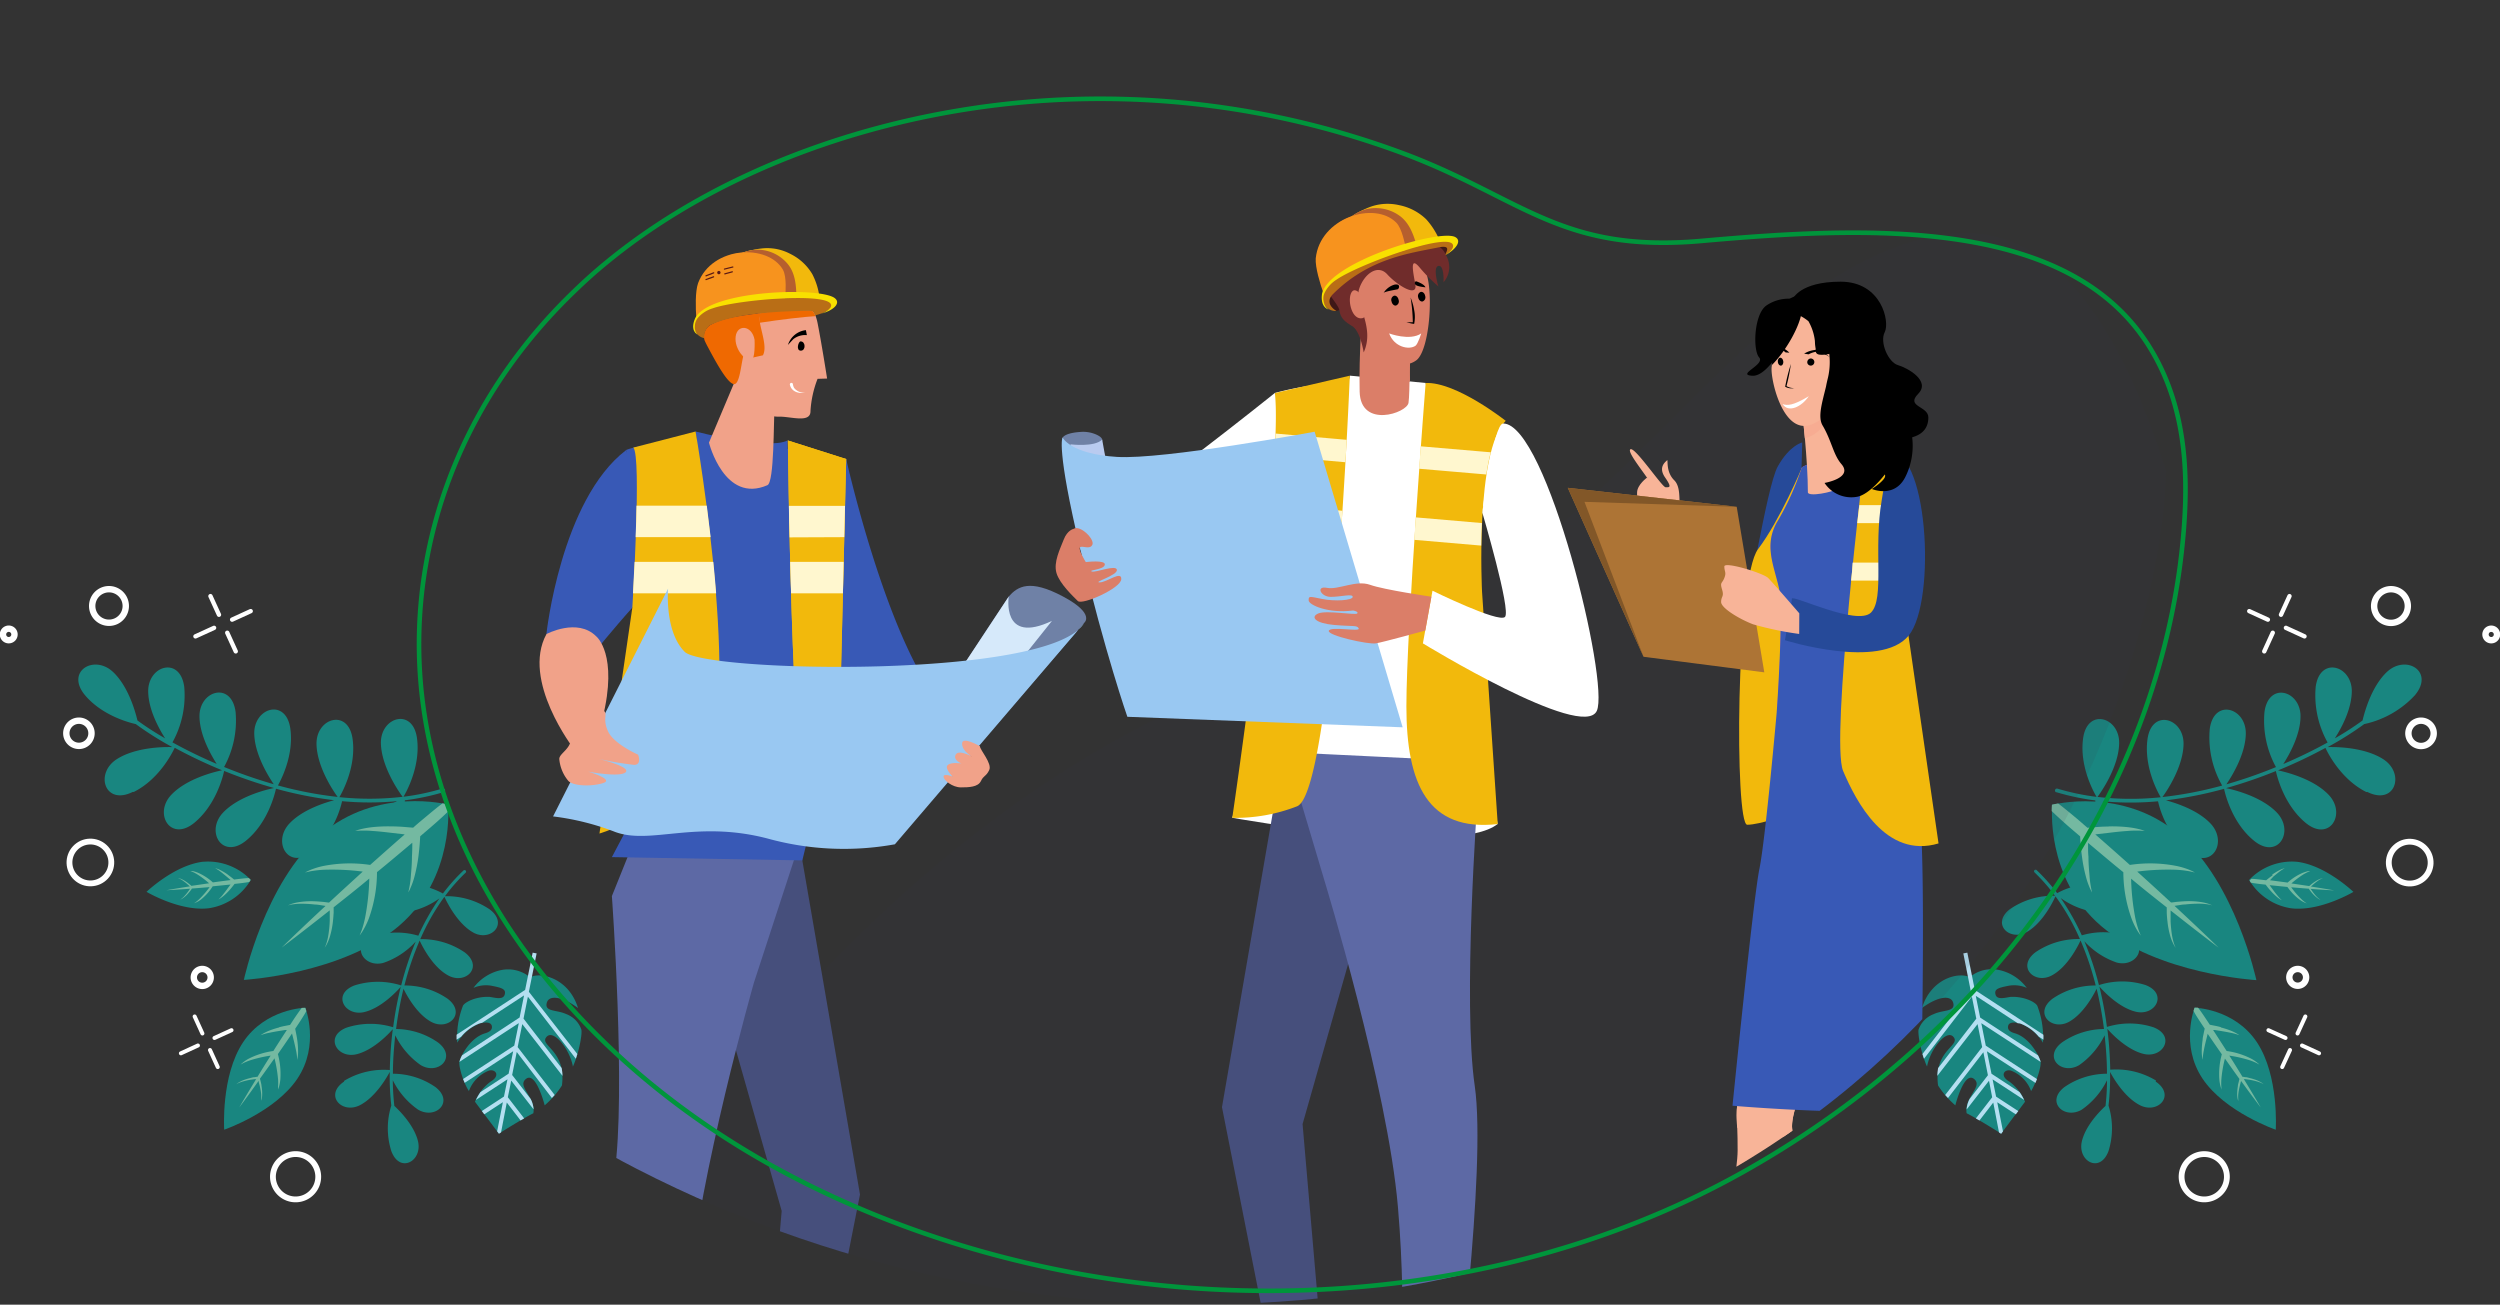 <svg xmlns="http://www.w3.org/2000/svg" xmlns:xlink="http://www.w3.org/1999/xlink" viewBox="0 0 434.89 226.96"><rect x="0" y="0" width="434.89" height="226.96" fill="#333333" stroke="none"/><defs><style>.cls-1,.cls-12,.cls-13,.cls-14,.cls-15,.cls-47{fill:none;}.cls-2{isolation:isolate;}.cls-3{clip-path:url(#clip-path);}.cls-4{clip-path:url(#clip-path-2);}.cls-5{mix-blend-mode:multiply;}.cls-6{clip-path:url(#clip-path-3);}.cls-7{clip-path:url(#clip-path-4);}.cls-8{fill:url(#Degradado_sin_nombre_1016);}.cls-9{fill:#198680;}.cls-10{fill:#b4dff1;}.cls-11{fill:#74b9a1;}.cls-12,.cls-13,.cls-14,.cls-15{stroke:#fff;}.cls-12,.cls-13,.cls-14,.cls-15,.cls-47{stroke-miterlimit:10;}.cls-12{stroke-width:1.11px;}.cls-13,.cls-14{stroke-linecap:round;}.cls-13{stroke-width:0.7px;}.cls-14{stroke-width:0.76px;}.cls-15{stroke-width:1.01px;}.cls-16{clip-path:url(#clip-path-5);}.cls-17{fill:#32324c;opacity:0.1;}.cls-18{fill:#fff;}.cls-19{fill:#264a99;}.cls-20{fill:#6f81a6;}.cls-21{fill:#591914;}.cls-22{fill:#f2b90c;}.cls-23{fill:#f8b498;}.cls-24{fill:#ee66b2;}.cls-25{fill:#3859b6;}.cls-26{fill:#fff7cf;}.cls-27{fill:#f7ac92;}.cls-28{fill:#464f7c;}.cls-29{fill:#5d69a5;}.cls-30{fill:#3f1817;}.cls-31{fill:#db7e68;}.cls-32{fill:#702c2b;}.cls-33{fill:#b65f2e;}.cls-34{fill:#f7931e;}.cls-35{fill:#b96e16;}.cls-36{fill:#f8e000;}.cls-37{fill:#d6e9fa;}.cls-38{fill:#99c8f2;}.cls-39{fill:#f1a289;}.cls-40{fill:#220d58;}.cls-41{fill:#ef6901;}.cls-42{fill:#2d1175;}.cls-43{fill:#53617d;}.cls-44{fill:#b9cbf0;}.cls-45{fill:#ad7435;}.cls-46{fill:#825728;}.cls-47{stroke:#00953b;stroke-width:0.8px;}</style><clipPath id="clip-path"><rect class="cls-1" x="600.49" y="-312.67" width="265.36" height="284.21"/></clipPath><clipPath id="clip-path-2"><rect class="cls-1" x="510.28" y="21.96" width="10.37" height="26.15" transform="matrix(0.74, -0.67, 0.67, 0.74, 110.73, 356.16)"/></clipPath><clipPath id="clip-path-3"><rect class="cls-1" x="434.78" y="-43.86" width="170.72" height="162.69"/></clipPath><clipPath id="clip-path-4"><path class="cls-1" d="M529.87,47.72c-46.83,44.56-89.16,76.11-94.53,70.45s28.22-46.35,75.06-90.92,89.15-76.11,94.53-70.46S576.7,3.16,529.87,47.72"/></clipPath><radialGradient id="Degradado_sin_nombre_1016" cx="-2548.24" cy="-1271.04" r="1" gradientTransform="matrix(0, 14.12, -117.05, 0.02, -148251.15, 36049.85)" gradientUnits="userSpaceOnUse"><stop offset="0" stop-color="#6a613f"/><stop offset="0.22" stop-color="#99937b"/><stop offset="0.45" stop-color="#c4c1b4"/><stop offset="0.65" stop-color="#e4e3dd"/><stop offset="0.81" stop-color="#f8f7f6"/><stop offset="0.9" stop-color="#fff"/><stop offset="1" stop-color="#fff"/></radialGradient><clipPath id="clip-path-5"><path class="cls-1" d="M306.14,200.46c37-23.45,58.21-59.23,67-94.2,4.87-19.37,6.53-40.06-5.26-57.95-13.91-21.1-44.81-35-77.17-41.2C238.88-2.83,171.64-4.15,124.19,15,81.72,32.06,51.53,63,44.52,96.57c-8.76,42,17.85,81.73,66.15,106.71a213.34,213.34,0,0,0,119.5,22.51C260.66,222.52,285.79,213.35,306.14,200.46Z"/></clipPath></defs><g class="cls-2"><g id="Capa_1" data-name="Capa 1"><g class="cls-3"><g class="cls-4"><g class="cls-5"><g class="cls-6"><g class="cls-7"><rect class="cls-8" x="395.29" y="-87.22" width="249.69" height="249.42" transform="translate(117.44 368.82) rotate(-43.57)"/></g></g></g></g></g><path class="cls-9" d="M23.09,137.76c-4.85,2.42-6.63-3.17-2.83-5.66,3.32-2.18,8.47-2.18,9.71-2.14a55.1,55.1,0,0,1-6.35-4c-1.43-.32-5.91-1.58-8.81-5-3.49-4.15,1.53-7.18,4.84-4.08,2.61,2.44,3.85,6.73,4.26,8.45a51.46,51.46,0,0,0,4.81,3.11c-1.12-1.77-2.89-5-2.94-8.13-.07-4.54,5.54-6.21,6.27-.84A16.82,16.82,0,0,1,30,129.14a84.44,84.44,0,0,0,7.7,3.75c-1.12-1.75-2.95-5.07-3-8.22-.07-4.54,5.55-6.21,6.28-.84a16.78,16.78,0,0,1-2,9.59,83.18,83.18,0,0,0,8.64,3c-1-1.48-3.33-5.26-3.39-8.8-.07-4.54,5.55-6.21,6.28-.84.6,4.41-1.42,8.52-2.16,9.85a66,66,0,0,0,10.39,2c-.75-1-3.62-5.26-3.68-9.21-.07-4.55,5.55-6.22,6.28-.85.64,4.73-1.72,9.11-2.3,10.1a50.22,50.22,0,0,0,11-.06c-.54-.72-3.71-5.19-3.78-9.35-.07-4.54,5.55-6.21,6.28-.84.66,4.87-1.88,9.39-2.35,10.18a41.35,41.35,0,0,0,6.8-1.43.34.34,0,0,1,.42.23.35.35,0,0,1-.13.39l-.1,0a41.33,41.33,0,0,1-6.76,1.43c0,1.44-.36,6.09-3.17,9.63-3.37,4.25-7.35-.06-5-3.93,1.66-2.7,5-4.63,6.81-5.55a51.63,51.63,0,0,1-9.55,0,16.89,16.89,0,0,1-5.11,8.71c-4.18,3.45-7.17-1.59-4-4.88,2.15-2.25,5.7-3.45,7.72-4a67.55,67.55,0,0,1-10.11-2c-.22,1-1.44,5.94-5.17,9-4.18,3.45-7.18-1.59-4-4.88,2.65-2.77,7.41-3.95,8.83-4.24-1.88-.53-3.64-1.09-5.25-1.67-1.17-.41-2.32-.85-3.43-1.3-.23,1.09-1.47,5.94-5.16,9-4.18,3.45-7.17-1.59-4-4.88,2.63-2.75,7.33-3.93,8.8-4.24l0,0a83.19,83.19,0,0,1-8.24-3.91c-.36.78-2.67,5.47-7.11,7.68"/><path class="cls-9" d="M59.85,188.15c-3.5,2.37-.38,5.72,2.77,4.1,2.75-1.42,4.73-4.93,5.18-5.78a43.6,43.6,0,0,0,.27,5.85,13.17,13.17,0,0,0,0,7.91c1.48,4,5.47,1.73,4.64-1.72-.66-2.71-3.1-5.2-4.11-6.13a41.42,41.42,0,0,1-.27-4.47,13.59,13.59,0,0,0,4.4,5.12c3.06,1.79,6.35-1.38,3-3.94a13.08,13.08,0,0,0-7.38-2.31c0-2,.14-4.25.41-6.68a13.57,13.57,0,0,0,4.44,5.19c3.05,1.79,6.35-1.38,3-3.94A13,13,0,0,0,68.9,179a63.4,63.4,0,0,1,1.29-7c.62,1.26,2.29,4.29,4.68,5.68,3.06,1.8,6.35-1.38,3-3.94a13.11,13.11,0,0,0-7.52-2.31A51.53,51.53,0,0,1,73,163.62c.42.91,2.19,4.49,4.85,6,3.06,1.8,6.36-1.38,3-3.94a13.27,13.27,0,0,0-7.74-2.31A39.14,39.14,0,0,1,77.31,156c.29.64,2.11,4.52,4.91,6.16,3,1.79,6.35-1.38,3-3.94a13.31,13.31,0,0,0-7.82-2.32A32,32,0,0,1,81,151.81a.27.27,0,0,0,0-.38.27.27,0,0,0-.31-.05.18.18,0,0,0-.07.05,32.27,32.27,0,0,0-3.57,4,13.24,13.24,0,0,0-7.76-1.54c-4.18.66-2.79,5,.76,4.88a13.59,13.59,0,0,0,6.39-2.49,40,40,0,0,0-3.67,6.49,13.22,13.22,0,0,0-7.88.12c-4,1.52-1.68,5.49,1.76,4.62a13.45,13.45,0,0,0,5.67-3.72,53.18,53.18,0,0,0-2.53,7.63,13.4,13.4,0,0,0-8.12,0c-4,1.52-1.67,5.49,1.76,4.62,2.91-.73,5.53-3.52,6.28-4.37-.36,1.48-.66,2.89-.89,4.21-.16.95-.31,1.9-.43,2.82a13.37,13.37,0,0,0-8.09.06c-3.94,1.52-1.67,5.49,1.77,4.62,2.88-.73,5.49-3.47,6.26-4.35l0,0a65.42,65.42,0,0,0-.52,7.11,13.33,13.33,0,0,0-7.95,1.88"/><path class="cls-9" d="M92.2,170c2-1,6.78.24,8.35,5.35-2.72-2-5.1-2.37-5.45-.84s1.72,1.12,3.38,1.89a4.41,4.41,0,0,1,2.65,2.69c.19.82-.46,4.23-1.47,6.45-.52-3-3.41-6.65-4.63-5.12s3.52,2.26,2.72,8.41a15.88,15.88,0,0,1-3,3.45s-1.49-5.92-3.22-4.62,1.74,3.2,1.25,6c-1.63.79-6,3.54-6,3.54l-4.16-5.55a8.47,8.47,0,0,1,2.74-3.51c1.72-1,.87-2.2-.27-1.91a6,6,0,0,0-3.52,3.57c-1-1.53-1.81-4.34-1.65-5.13s1.78-4.13,4.49-4.93c1-.3,1.28-.78,1.13-1.33s-.95-.66-2-.4a7.87,7.87,0,0,0-4,3.38,15.27,15.27,0,0,1,1-6.45c.44-.73,2.49-1.65,4.67-1.52.92.14,2.3.55,2.58-.39s-.44-1.18-2.08-1.51a5.4,5.4,0,0,0-3.35.33A8.07,8.07,0,0,1,87,168.79,6,6,0,0,1,92.2,170"/><path class="cls-10" d="M93.35,165.85l-.69-.13-1.31,6.48L79.42,180c0,.29,0,.58,0,.86l.82-.54A7.59,7.59,0,0,1,83.5,178l.35-.07,7.31-4.77L90.39,177l-10,6.57a4.78,4.78,0,0,0-.47,1.15h0l10.33-6.74-.79,3.91-8.9,5.81.27.67,8.44-5.5-.79,3.9-4.89,3.2a10.26,10.26,0,0,0-.8,1.37l5.49-3.59-.61,3-3.85,2.52.42.57,3.24-2.11-1,5.07.32.42.36-.23,1-5.2,2.4,3.12.62-.36-2.84-3.68.59-2.89,3.89,5a4.51,4.51,0,0,0-.52-1.83L89.09,187l.8-4L96,191c.16-.16.33-.34.49-.52l-6.44-8.33.8-4,7,9a8,8,0,0,0-.15-1.36l-6.63-8.59.76-3.82,8.34,10.8c.09-.27.18-.55.26-.83L92,172.53Z"/><path class="cls-9" d="M55.8,145.18c9.81-8.42,22.14-5.22,22.14-5.22s1.29,12.67-8.52,21.09-27,9.41-27,9.41S46,153.6,55.8,145.18"/><path class="cls-11" d="M68.09,143.76a25.81,25.81,0,0,0-3.32.13,15.29,15.29,0,0,0-2.21.4c-.51.15-.78.26-.78.26a16.93,16.93,0,0,1,3,0c.93.06,2,.17,3.24.32l1.91.22.47.06c-2.1,1.83-4.1,3.61-6,5.3h-.07a23.85,23.85,0,0,0-8.11.2,12.8,12.8,0,0,0-2.35.73c-.53.24-.81.4-.81.4l.87-.2a18.39,18.39,0,0,1,2.38-.28,41.37,41.37,0,0,1,6.79.32C61,153.56,59,155.36,57.25,157H57.1l-.78-.1c-.51-.05-1-.09-1.49-.11a14.15,14.15,0,0,0-2.52.1,8.51,8.51,0,0,0-1.67.37l-.57.24.6-.14a10.38,10.38,0,0,1,1.66-.15,21,21,0,0,1,2.47.14c.46,0,.94.11,1.45.18l.38.06C51.87,162,49,164.84,49,164.84s3.26-2.45,8.36-6.48v.39c0,.5,0,1,0,1.46a19.53,19.53,0,0,1-.24,2.45,9.25,9.25,0,0,1-.4,1.62c-.14.37-.23.58-.23.58s.13-.19.33-.54a8.21,8.21,0,0,0,.62-1.58,14.69,14.69,0,0,0,.48-2.49c.05-.47.09-1,.12-1.49,0-.25,0-.52,0-.78v-.15c1.86-1.48,4-3.15,6.2-5a40.79,40.79,0,0,1-.72,6.76,16.84,16.84,0,0,1-.63,2.31l-.33.83s.2-.25.51-.74a13.3,13.3,0,0,0,1.09-2.21,23.93,23.93,0,0,0,1.42-8s0-.05,0-.07c2-1.61,4-3.32,6.14-5.11,0,.15,0,.32,0,.47q0,1-.06,1.92c0,1.23-.1,2.33-.18,3.25a16.4,16.4,0,0,1-.46,3,5.8,5.8,0,0,0,.37-.73,13.26,13.26,0,0,0,.74-2.13,27.71,27.71,0,0,0,.64-3.26c.08-.62.15-1.27.21-1.94s.08-1.13.12-1.71l1.79-1.53c1.28-1.1,2.33-2.06,3.17-2.88,0-.69,0-1.1,0-1.1s-.4-.1-1.08-.21c-.94.7-2,1.59-3.32,2.69-.61.51-1.2,1-1.79,1.54l-1.7-.14c-.68-.05-1.33-.08-2-.08"/><path class="cls-9" d="M35.35,149.91a10.26,10.26,0,0,1,8.28,3.16A10.24,10.24,0,0,1,36.28,158c-5,.58-10.79-2.86-10.79-2.86s4.85-4.66,9.86-5.24"/><path class="cls-11" d="M39.63,152.14a9.84,9.84,0,0,0-1.11-.68,5.36,5.36,0,0,0-.8-.36l-.31-.08a5.79,5.79,0,0,1,1,.65c.29.22.62.5,1,.81l.57.49.14.12c-1.08.14-2.12.27-3.09.41l0,0a9.39,9.39,0,0,0-2.66-1.71,5.89,5.89,0,0,0-.93-.28l-.34,0,.32.12a7.56,7.56,0,0,1,.83.43,15.7,15.7,0,0,1,2.12,1.59l-3.07.45,0,0-.23-.2-.46-.36a6.41,6.41,0,0,0-.83-.52,3.07,3.07,0,0,0-.63-.24l-.23-.05.22.09a3.82,3.82,0,0,1,.57.31,9.12,9.12,0,0,1,.77.58l.43.38.11.1c-2.51.39-4.07.67-4.07.67s1.59-.07,4.12-.26l-.09.12c-.11.17-.22.32-.33.47a8.89,8.89,0,0,1-.62.74,3.85,3.85,0,0,1-.48.43l-.2.14.22-.1a4,4,0,0,0,.55-.38,5.12,5.12,0,0,0,.7-.7q.18-.21.36-.45l.18-.25,0-.05,3.1-.25a16.3,16.3,0,0,1-1.71,2,5.9,5.9,0,0,1-.71.61l-.29.2.33-.13a4.64,4.64,0,0,0,.83-.48A9.33,9.33,0,0,0,37,154.18v0l3.1-.31L40,154l-.44.6c-.28.39-.54.73-.76,1a6.17,6.17,0,0,1-.8.86,2.12,2.12,0,0,0,.28-.15,5.84,5.84,0,0,0,.7-.53,11.08,11.08,0,0,0,.92-.91c.16-.18.33-.38.49-.58l.42-.53.91-.1q1-.12,1.65-.24a3.48,3.48,0,0,0,.22-.36,4.13,4.13,0,0,0-.3-.31c-.45,0-1,.07-1.66.14l-.91.11-.52-.42-.61-.45"/><path class="cls-9" d="M42.29,181.3c3.9-5.86,10.82-6,10.82-6s2.55,6.44-1.35,12.3S39,196.52,39,196.52s-.61-9.36,3.29-15.22"/><path class="cls-11" d="M48.52,178.74a14,14,0,0,0-1.72.56,8.06,8.06,0,0,0-1.1.54,4.39,4.39,0,0,0-.38.25,8.59,8.59,0,0,1,1.58-.44c.49-.11,1.08-.21,1.74-.32l1-.16.26,0c-.83,1.27-1.62,2.49-2.35,3.66h0a13.41,13.41,0,0,0-4.22,1.3,6.33,6.33,0,0,0-1.12.74c-.24.2-.36.32-.36.32l.42-.23a10.27,10.27,0,0,1,1.21-.5,22.58,22.58,0,0,1,3.6-.83c-.84,1.33-1.61,2.57-2.28,3.68h-.08l-.42.07c-.28,0-.55.1-.8.16a8.82,8.82,0,0,0-1.31.42,5.68,5.68,0,0,0-.82.44l-.26.21.29-.16a6.56,6.56,0,0,1,.85-.32,12.36,12.36,0,0,1,1.31-.3l.79-.11.21,0c-1.84,3-2.95,4.94-2.95,4.94S43,190.84,45,188l0,.2.2.77a12.46,12.46,0,0,1,.23,1.33,6,6,0,0,1,0,.9c0,.21,0,.34,0,.34s0-.12.09-.33a4.88,4.88,0,0,0,.09-.92,7.15,7.15,0,0,0-.12-1.38c0-.25-.09-.52-.15-.79s-.07-.28-.11-.42l0-.07c.76-1.05,1.61-2.24,2.52-3.53a23.25,23.25,0,0,1,.62,3.64,9.66,9.66,0,0,1,0,1.31c0,.31,0,.48,0,.48s.06-.16.16-.46a8,8,0,0,0,.24-1.32,13.34,13.34,0,0,0-.43-4.39v0c.79-1.13,1.61-2.33,2.46-3.58l.06.25c.09.35.17.69.25,1,.16.65.29,1.24.39,1.73a9.06,9.06,0,0,1,.2,1.62,4.11,4.11,0,0,0,.08-.43,6.82,6.82,0,0,0,.07-1.23,14,14,0,0,0-.14-1.8q-.07-.51-.18-1.05c-.06-.29-.12-.6-.18-.91l.71-1.07c.5-.76.91-1.42,1.23-2-.11-.36-.19-.57-.19-.57l-.6,0c-.38.5-.83,1.14-1.34,1.9l-.7,1.07-.92.18c-.36.07-.71.15-1,.24"/><path class="cls-12" d="M21.62,104.21a2.92,2.92,0,1,1-3.88-1.45A2.92,2.92,0,0,1,21.62,104.21Z"/><path class="cls-12" d="M15.72,126.65a2.19,2.19,0,1,1-2.91-1.08A2.19,2.19,0,0,1,15.72,126.65Z"/><path class="cls-12" d="M2.42,109.93a1,1,0,1,1-1.3-.48A1,1,0,0,1,2.42,109.93Z"/><path class="cls-12" d="M36.52,169.42a1.47,1.47,0,1,1-1.94-.73A1.47,1.47,0,0,1,36.52,169.42Z"/><line class="cls-13" x1="33.86" y1="176.82" x2="35.21" y2="179.78"/><line class="cls-13" x1="36.53" y1="182.66" x2="37.88" y2="185.62"/><line class="cls-13" x1="40.27" y1="179.21" x2="37.31" y2="180.56"/><line class="cls-13" x1="34.43" y1="181.87" x2="31.47" y2="183.23"/><line class="cls-14" x1="36.61" y1="103.7" x2="38.09" y2="106.94"/><line class="cls-14" x1="39.53" y1="110.07" x2="41.01" y2="113.31"/><line class="cls-14" x1="43.61" y1="106.31" x2="40.38" y2="107.79"/><line class="cls-14" x1="37.24" y1="109.22" x2="34" y2="110.7"/><circle class="cls-15" cx="15.72" cy="150.04" r="3.64" transform="translate(-104.84 59.35) rotate(-47.07)"/><path class="cls-15" d="M55,203.06a3.94,3.94,0,1,1-5.22-1.94A3.93,3.93,0,0,1,55,203.06Z"/><path class="cls-9" d="M411.8,137.76c4.85,2.42,6.62-3.17,2.83-5.66-3.32-2.18-8.48-2.18-9.72-2.14a55.35,55.35,0,0,0,6.36-4,16.88,16.88,0,0,0,8.8-5c3.49-4.15-1.52-7.18-4.84-4.08-2.61,2.44-3.84,6.73-4.25,8.45a50.49,50.49,0,0,1-4.82,3.11c1.13-1.77,2.9-5,2.95-8.13.07-4.54-5.55-6.21-6.28-.84a16.81,16.81,0,0,0,2.07,9.69c-2.23,1.23-4.83,2.52-7.71,3.75,1.12-1.75,2.95-5.07,3-8.22.08-4.54-5.54-6.21-6.27-.84a16.79,16.79,0,0,0,2,9.59,82.19,82.19,0,0,1-8.63,3c1-1.48,3.33-5.26,3.38-8.8.08-4.54-5.54-6.21-6.27-.84a16.83,16.83,0,0,0,2.16,9.85,66.26,66.26,0,0,1-10.39,2c.74-1,3.61-5.26,3.67-9.21.08-4.55-5.54-6.22-6.27-.85-.64,4.73,1.72,9.11,2.3,10.1a50.22,50.22,0,0,1-11-.06c.54-.72,3.71-5.19,3.77-9.35.08-4.54-5.54-6.21-6.27-.84-.67,4.87,1.87,9.39,2.34,10.18a41.24,41.24,0,0,1-6.79-1.43.35.35,0,0,0-.43.23.37.37,0,0,0,.14.39l.09,0a41.67,41.67,0,0,0,6.77,1.43c0,1.44.36,6.09,3.17,9.63,3.37,4.25,7.35-.06,5-3.93-1.66-2.7-5-4.63-6.82-5.55a51.74,51.74,0,0,0,9.56,0,16.92,16.92,0,0,0,5.1,8.71c4.18,3.45,7.17-1.59,4-4.88-2.15-2.25-5.7-3.45-7.72-4a68.06,68.06,0,0,0,10.11-2c.21,1,1.43,5.94,5.17,9,4.18,3.45,7.17-1.59,4-4.88-2.65-2.77-7.41-3.95-8.83-4.24,1.87-.53,3.63-1.09,5.25-1.67,1.17-.41,2.31-.85,3.42-1.3.24,1.09,1.48,5.94,5.17,9,4.18,3.45,7.17-1.59,4-4.88-2.62-2.75-7.33-3.93-8.79-4.24l0,0a83.42,83.42,0,0,0,8.25-3.91c.35.78,2.66,5.47,7.11,7.68"/><path class="cls-9" d="M375,188.15c3.51,2.37.39,5.72-2.76,4.1-2.76-1.42-4.73-4.93-5.18-5.78a43.6,43.6,0,0,1-.27,5.85,13.27,13.27,0,0,1,0,7.91c-1.48,4-5.47,1.73-4.63-1.72.65-2.71,3.1-5.2,4.11-6.13a41.79,41.79,0,0,0,.26-4.47,13.47,13.47,0,0,1-4.39,5.12c-3.06,1.79-6.36-1.38-3-3.94a13.1,13.1,0,0,1,7.38-2.31c0-2-.14-4.25-.41-6.68a13.54,13.54,0,0,1-4.43,5.19c-3.06,1.79-6.35-1.38-3-3.94A13,13,0,0,1,366,179a63.3,63.3,0,0,0-1.28-7c-.62,1.26-2.3,4.29-4.68,5.68-3.06,1.8-6.36-1.38-3-3.94a13.13,13.13,0,0,1,7.52-2.31,50.45,50.45,0,0,0-2.64-7.83c-.41.91-2.19,4.49-4.85,6-3.06,1.8-6.35-1.38-3-3.94a13.25,13.25,0,0,1,7.74-2.31,38.65,38.65,0,0,0-4.25-7.43c-.28.64-2.1,4.52-4.9,6.16-3.06,1.79-6.35-1.38-3-3.94a13.31,13.31,0,0,1,7.82-2.32,31.92,31.92,0,0,0-3.57-4.07.26.26,0,0,1,0-.38.27.27,0,0,1,.31-.05l.07.05a33.09,33.09,0,0,1,3.57,4,13.2,13.2,0,0,1,7.76-1.54c4.18.66,2.78,5-.76,4.88a13.54,13.54,0,0,1-6.39-2.49,41.53,41.53,0,0,1,3.67,6.49,13.21,13.21,0,0,1,7.88.12c4,1.52,1.67,5.49-1.77,4.62a13.58,13.58,0,0,1-5.67-3.72,53.27,53.27,0,0,1,2.54,7.63,13.39,13.39,0,0,1,8.12,0c3.95,1.52,1.67,5.49-1.77,4.62-2.9-.73-5.53-3.52-6.27-4.37.36,1.48.65,2.89.88,4.21.17.95.31,1.9.43,2.82a13.38,13.38,0,0,1,8.09.06c3.95,1.52,1.67,5.49-1.76,4.62-2.88-.73-5.49-3.47-6.26-4.35l0,0a67.86,67.86,0,0,1,.51,7.11,13.33,13.33,0,0,1,7.95,1.88"/><path class="cls-9" d="M342.68,170c-2-1-6.78.24-8.34,5.35,2.71-2,5.1-2.37,5.45-.84s-1.72,1.12-3.38,1.89a4.43,4.43,0,0,0-2.66,2.69c-.18.82.46,4.23,1.47,6.45.53-3,3.42-6.65,4.63-5.12s-3.52,2.26-2.71,8.41a15.93,15.93,0,0,0,3,3.45s1.49-5.92,3.22-4.62-1.73,3.2-1.25,6c1.63.79,6,3.54,6,3.54l4.16-5.55a8.47,8.47,0,0,0-2.74-3.51c-1.72-1-.88-2.2.26-1.91a6,6,0,0,1,3.53,3.57c.94-1.53,1.81-4.34,1.65-5.13s-1.79-4.13-4.49-4.93c-1.06-.3-1.28-.78-1.14-1.33s.95-.66,2-.4a7.91,7.91,0,0,1,4.05,3.38,15.27,15.27,0,0,0-1-6.45c-.45-.73-2.49-1.65-4.67-1.52-.92.14-2.31.55-2.58-.39s.43-1.18,2.07-1.51a5.43,5.43,0,0,1,3.36.33,8.11,8.11,0,0,0-4.64-3.07,6,6,0,0,0-5.26,1.18"/><path class="cls-10" d="M341.53,165.85l.7-.13,1.3,6.48L355.46,180a8.26,8.26,0,0,1,0,.86l-.82-.54a7.57,7.57,0,0,0-3.26-2.29L351,178l-7.3-4.77.76,3.78,10.06,6.57a5.82,5.82,0,0,1,.47,1.15h0l-10.33-6.74.78,3.91,8.9,5.81c-.08.23-.17.45-.26.67l-8.44-5.5.79,3.9,4.89,3.2a10.26,10.26,0,0,1,.8,1.37l-5.5-3.59.61,3,3.86,2.52-.43.57-3.23-2.11,1,5.07-.32.42-.37-.23-1-5.2-2.41,3.12c-.21-.13-.41-.25-.62-.36l2.84-3.68L346,188l-3.89,5a4.36,4.36,0,0,1,.52-1.83l3.18-4.13-.79-4L338.87,191c-.16-.16-.33-.34-.49-.52l6.43-8.33-.8-4-7,9a8,8,0,0,1,.14-1.36l6.64-8.59-.77-3.82-8.33,10.8c-.1-.27-.19-.55-.27-.83l8.42-10.89Z"/><path class="cls-9" d="M379.08,145.18C369.27,136.76,357,140,357,140s-1.3,12.67,8.51,21.09,27,9.41,27,9.41-3.59-16.86-13.4-25.28"/><path class="cls-11" d="M366.79,143.76a26.05,26.05,0,0,1,3.33.13,15.56,15.56,0,0,1,2.21.4c.51.15.78.26.78.26a17,17,0,0,0-3,0c-.92.06-2,.17-3.23.32l-1.91.22-.48.06c2.1,1.83,4.11,3.61,6,5.3h.07a23.8,23.8,0,0,1,8.1.2,13,13,0,0,1,2.36.73c.53.24.8.4.8.4l-.87-.2a18.16,18.16,0,0,0-2.38-.28,41.37,41.37,0,0,0-6.79.32c2.16,1.95,4.13,3.75,5.88,5.37h.14l.78-.1c.52-.05,1-.09,1.49-.11a14.31,14.31,0,0,1,2.53.1,8.38,8.38,0,0,1,1.66.37l.58.24-.6-.14a10.38,10.38,0,0,0-1.66-.15,20.87,20.87,0,0,0-2.47.14c-.46,0-.95.11-1.45.18l-.39.06c4.77,4.42,7.68,7.28,7.68,7.28s-3.26-2.45-8.36-6.48v.39c0,.5,0,1,0,1.46a21.61,21.61,0,0,0,.24,2.45,10.25,10.25,0,0,0,.4,1.62l.23.58s-.12-.19-.32-.54a8.13,8.13,0,0,1-.63-1.58,14.76,14.76,0,0,1-.47-2.49c-.06-.47-.1-1-.12-1.49l0-.78v-.15c-1.87-1.48-4-3.15-6.2-5a40.92,40.92,0,0,0,.71,6.76,16.61,16.61,0,0,0,.64,2.31l.33.83s-.2-.25-.52-.74a12.64,12.64,0,0,1-1.08-2.21,23.91,23.91,0,0,1-1.43-8v-.07c-2-1.61-4-3.32-6.14-5.11,0,.15,0,.32,0,.47,0,.67,0,1.31.07,1.92,0,1.23.1,2.33.18,3.25a17.1,17.1,0,0,0,.45,3s-.15-.25-.37-.73a13.41,13.41,0,0,1-.73-2.13,25.8,25.8,0,0,1-.64-3.26c-.09-.62-.16-1.27-.22-1.94s-.08-1.13-.12-1.71l-1.79-1.53q-1.9-1.65-3.16-2.88c0-.69.05-1.1.05-1.1s.4-.1,1.08-.21c.93.7,2,1.59,3.32,2.69l1.78,1.54,1.71-.14c.67-.05,1.33-.08,2-.08"/><path class="cls-9" d="M399.54,149.91a10.27,10.27,0,0,0-8.29,3.16,10.25,10.25,0,0,0,7.36,4.94c5,.58,10.78-2.86,10.78-2.86s-4.84-4.66-9.85-5.24"/><path class="cls-11" d="M395.26,152.14a10.78,10.78,0,0,1,1.1-.68,5.39,5.39,0,0,1,.81-.36l.3-.08a6.32,6.32,0,0,0-1,.65c-.28.22-.61.5-1,.81L395,153l-.14.12,3.09.41,0,0a9.25,9.25,0,0,1,2.66-1.71,6.16,6.16,0,0,1,.92-.28l.35,0-.33.12a8.59,8.59,0,0,0-.83.43,16.36,16.36,0,0,0-2.12,1.59l3.07.45.05,0,.23-.2q.22-.2.45-.36a6.46,6.46,0,0,1,.84-.52,3,3,0,0,1,.62-.24l.24-.05-.23.09a3.82,3.82,0,0,0-.57.31,9.12,9.12,0,0,0-.76.58l-.43.38-.11.1c2.5.39,4.07.67,4.07.67s-1.59-.07-4.12-.26l.09.12c.11.17.22.32.33.47a7.31,7.31,0,0,0,.61.74,3.23,3.23,0,0,0,.49.43l.2.14-.23-.1a4,4,0,0,1-.54-.38,5.12,5.12,0,0,1-.7-.7q-.18-.21-.36-.45l-.18-.25,0-.05-3.09-.25a15.48,15.48,0,0,0,1.71,2,5.9,5.9,0,0,0,.71.61l.29.2-.33-.13a4.66,4.66,0,0,1-.84-.48,9.5,9.5,0,0,1-2.2-2.26l0,0-3.1-.31.11.15.44.6c.28.39.54.73.77,1a6.17,6.17,0,0,0,.8.86,1.56,1.56,0,0,1-.28-.15,5.13,5.13,0,0,1-.7-.53,9.73,9.73,0,0,1-.92-.91c-.17-.18-.33-.38-.5-.58l-.41-.53-.91-.1c-.66-.08-1.2-.16-1.65-.24-.15-.22-.23-.36-.23-.36l.3-.31c.46,0,1,.07,1.66.14l.92.11.52-.42.61-.45"/><path class="cls-9" d="M392.6,181.3c-3.9-5.86-10.83-6-10.83-6s-2.54,6.44,1.35,12.3,12.76,8.92,12.76,8.92.61-9.36-3.28-15.22"/><path class="cls-11" d="M386.37,178.74a14.54,14.54,0,0,1,1.72.56,8.7,8.7,0,0,1,1.1.54,3.23,3.23,0,0,1,.37.25,8.62,8.62,0,0,0-1.57-.44c-.5-.11-1.09-.21-1.75-.32l-1-.16-.26,0q1.24,1.91,2.36,3.66h0a13.26,13.26,0,0,1,4.21,1.3,6.33,6.33,0,0,1,1.12.74c.25.2.37.32.37.32l-.43-.23a9.33,9.33,0,0,0-1.2-.5,22.47,22.47,0,0,0-3.61-.83c.85,1.33,1.61,2.57,2.29,3.68h.08l.42.07c.28,0,.54.1.79.16a9,9,0,0,1,1.32.42,5.47,5.47,0,0,1,.81.44l.27.21-.3-.16a6,6,0,0,0-.85-.32,11.81,11.81,0,0,0-1.31-.3l-.78-.11-.21,0c1.84,3,2.94,4.94,2.94,4.94s-1.35-1.76-3.42-4.62l-.06.2c-.07.27-.14.53-.19.77a10.56,10.56,0,0,0-.24,1.33,6,6,0,0,0,0,.9c0,.21,0,.34,0,.34s0-.12-.09-.33a4.74,4.74,0,0,1-.1-.92,9.2,9.2,0,0,1,.12-1.38c0-.25.1-.52.16-.79s.07-.28.1-.42l0-.07c-.76-1.05-1.6-2.24-2.51-3.53a21.11,21.11,0,0,0-.62,3.64,8.25,8.25,0,0,0,0,1.31c0,.31.05.48.05.48a4.48,4.48,0,0,1-.16-.46,7,7,0,0,1-.24-1.32,12.82,12.82,0,0,1,.43-4.39v0c-.79-1.13-1.62-2.33-2.47-3.58L384,180c-.08.35-.17.69-.25,1-.16.65-.29,1.24-.38,1.73a9.06,9.06,0,0,0-.2,1.62,2.72,2.72,0,0,1-.09-.43,6.82,6.82,0,0,1-.07-1.23,14.18,14.18,0,0,1,.15-1.8c0-.34.1-.69.17-1.05s.13-.6.19-.91c-.24-.35-.47-.71-.71-1.07-.51-.76-.92-1.42-1.23-2,.1-.36.18-.57.18-.57l.6,0c.39.5.84,1.14,1.34,1.9.24.36.48.71.71,1.07l.91.18c.37.07.71.15,1,.24"/><path class="cls-12" d="M413.26,104.21a2.93,2.93,0,1,0,3.88-1.45A2.93,2.93,0,0,0,413.26,104.21Z"/><path class="cls-12" d="M419.16,126.65a2.2,2.2,0,1,0,2.91-1.08A2.19,2.19,0,0,0,419.16,126.65Z"/><path class="cls-12" d="M432.47,109.93a1,1,0,1,0,1.29-.48A1,1,0,0,0,432.47,109.93Z"/><path class="cls-12" d="M398.37,169.42a1.46,1.46,0,1,0,1.94-.73A1.47,1.47,0,0,0,398.37,169.42Z"/><line class="cls-13" x1="401.03" y1="176.82" x2="399.67" y2="179.78"/><line class="cls-13" x1="398.36" y1="182.66" x2="397" y2="185.62"/><line class="cls-13" x1="394.61" y1="179.21" x2="397.58" y2="180.56"/><line class="cls-13" x1="400.45" y1="181.87" x2="403.41" y2="183.23"/><line class="cls-14" x1="398.27" y1="103.7" x2="396.79" y2="106.94"/><line class="cls-14" x1="395.36" y1="110.07" x2="393.88" y2="113.31"/><line class="cls-14" x1="391.27" y1="106.31" x2="394.51" y2="107.79"/><line class="cls-14" x1="397.65" y1="109.22" x2="400.88" y2="110.7"/><circle class="cls-15" cx="419.17" cy="150.04" r="3.64" transform="translate(10.08 325.7) rotate(-42.93)"/><path class="cls-15" d="M379.86,203.06a3.94,3.94,0,1,0,5.22-1.94A3.94,3.94,0,0,0,379.86,203.06Z"/><g class="cls-16"><path class="cls-17" d="M93.26,239.2s48.85-102.3,138.6-125.85C279.54,100.84,299.72,49,336.17,41.11s48.32,62.1,54.67,115.75-3.42,84.23-3.42,84.23Z"/><path class="cls-18" d="M214.36,142.26s38.72,7,46.15,1.09c0,0-7.34-44.22-7.34-47S248,66.62,248,66.62l-13.16-1.27-13,51.57Z"/><path class="cls-19" d="M309.26,81.13C307.25,84.72,304,107,303,107c-.66,0-4.11-5.25-6.86-9.86-1.71.59-3,1.93-4.75,2.16,2.09,5.45,4.64,11.72,5.78,12.86,2.07,2.08,5.48,5.26,10.18,2.49s5.56-16.22,5.56-16.22l.6-21.46S311.34,77.42,309.26,81.13Z"/><path class="cls-18" d="M226.62,70.52l-4.85-2.16s-25.26,20.26-29.12,21.31l3.07,8.63s17.45-2.45,27.79-11.55S226.62,70.52,226.62,70.52Z"/><path class="cls-20" d="M191.64,76.85s.56-.56-.88-1.23a5.66,5.66,0,0,0-2.82-.48c-1.07.07-2.65.3-3.1,1-.05.08,3.12,19.59,3.12,19.59h7.76Z"/><path class="cls-21" d="M329.86,111.57c.46-1.82,2.08-30.12.36-30.44S329.86,111.57,329.86,111.57Z"/><path class="cls-22" d="M313.47,81.31s-3.77,9.09-7.65,14.22-4.08,47.94-1.88,47.94,7.17-1.79,7.17-1.79Z"/><path class="cls-23" d="M324,188.14s.83,10.91,2.17,14.18-1.06,46.38-2.19,49.86a10.39,10.39,0,0,1-.95,2.07c-1.24,2.12-1.52,2.55.14,2.55,2.14,0,4-.4,4.42-1.27.72-1.51,1.35-6.71,2.81-6.7,0,0,1-1.94.75-3-.38-1.53-1.42-.75-1.41-2.88s7.08-34.57,6-39.29-1.89-5.29-1.87-10.91S324,188.14,324,188.14Z"/><path class="cls-23" d="M319.21,176.7s-8,15.18-7.45,19.67,2.19,8.13.74,14.26S299.64,239,299.37,243.09c-.12,1.71.4,1.87.4,1.87,0,3-.94,6.13-1.56,6.74-.78.78-1.67,4.68-2.42,4.67s-7.08.68-7.08.68c-.16-1.45,1.77-.29,2.91-3.28s1.82-7.48,3.26-13.54,7.36-33.72,7.39-40.09-.57-6.39.42-10.58,4.68-12,4.68-12Z"/><path class="cls-23" d="M311.76,196.37c-.51-4.49,7.45-19.67,7.45-19.67l-11.84.82s-3.69,7.85-4.68,12a18.56,18.56,0,0,0-.49,6.65c2.26.48,5.78,1.19,9.8,1.84C311.91,197.5,311.82,196.94,311.76,196.37Z"/><path class="cls-23" d="M333.88,192.79c0-5.61-9.84-4.65-9.84-4.65s.53,7,1.42,11.42a44.7,44.7,0,0,0,9.09-.33A22.54,22.54,0,0,1,333.88,192.79Z"/><path class="cls-24" d="M313.47,81.31s3.69-2.84,16.18,0c.34.08.65,13.63.65,13.63s-5.79,22.69-4.69,28.35c0,0-6.63,5.6-16.51.73,0,0,1.28-17.82.38-21.79s-2.69-7.57-.14-11.69A46.79,46.79,0,0,0,313.47,81.31Z"/><path class="cls-25" d="M306.06,151.14c1.05-5.09,3-27.14,3-27.14s1.28-17.82.38-21.79-2.69-7.57-.14-11.69a46.79,46.79,0,0,0,4.13-9.21s3.69-2.84,16.18,0c.34.08.65,13.63.65,13.63s-5.79,22.69-4.69,28.35c0,0,6.63,10.84,8.14,16.79s.42,52.27.42,52.27c-6.44,2.25-32.75,0-32.75,0S305,156.24,306.06,151.14Z"/><path class="cls-22" d="M324.32,80s-5.94,48.83-3.7,54.11,7.41,15.35,16.6,12.61L330.3,98.88l-.08-17.75Z"/><path class="cls-26" d="M323.07,91h7.2l0-3.13h-6.83C323.31,88.83,323.19,89.87,323.07,91Z"/><path class="cls-26" d="M322,101h8.58l-.31-2.13v-1h-8C322.24,98.91,322.13,100,322,101Z"/><path d="M311.88,52s1.18-3,8.31-3,8.59,7,7.67,8.78.64,5.25,2.29,5.73,5.76,2.73,3.53,5,1.77,2.1,1.77,4.11-1.22,3.33-4,3.69S311.88,52,311.88,52Z"/><path class="cls-23" d="M313.49,71.44s1,8.6,1,14.19c0,.86,4.41,0,5.27-.67,1.37-1,2.34-1.66,2.58-3.54.16-1.25-3.49-13.57-3.49-13.57Z"/><path class="cls-27" d="M319.39,69.62c-.81,2.65-2.26,5.54-5,6.5a2.47,2.47,0,0,1-.43.11c-.25-2.74-.49-4.79-.49-4.79l5.38-3.59S319.07,68.55,319.39,69.62Z"/><path class="cls-23" d="M310.62,53.57a6,6,0,0,0-2.52,3.24c-.72,2.23.4,5,.1,6.95s1.83,11.65,6.62,10.18,5.52-8.5,5.77-10.06-1.07-7.31-3.52-9S310.62,53.57,310.62,53.57Z"/><path d="M308.1,56.81a6,6,0,0,1,2.52-3.24s4-.36,6.45,1.32,3.76,7.43,3.52,9c-.19,1.2-.66,5.58-3,8.24-.25-2.72,1.7-6.76.89-10.64a5.31,5.31,0,0,1-1.8.22c-2.21-.11.86-3.25-1.15-6.35-1.24-.93-1.28-1-2.1-1.24-.26,2.5-2.69,6.87-5.19,9.37C308.4,61.57,307.41,58.93,308.1,56.81Z"/><path d="M311.54,63.31a32,32,0,0,1-.77,3.85,2.34,2.34,0,0,0,1.36.34,2.18,2.18,0,0,1-1.59-.23A32.09,32.09,0,0,1,311.54,63.31Z"/><path d="M313.84,61.52a4.52,4.52,0,0,1,2.05-.66c1.08,0,2.46,1.31,2.46,1.31a5.79,5.79,0,0,0-2.27-1,4,4,0,0,0-1.46.47Z"/><path d="M311.27,61.35a3.87,3.87,0,0,0-1.64-1c-.89-.2-2.17.93-2.17.93s1.39-.81,2-.65a3.39,3.39,0,0,1,1.16.68Z"/><path class="cls-18" d="M314.65,68.92c-2.8,1.69-3.73,1.64-4.56,1.37C311.08,71.87,313.4,70.79,314.65,68.92Z"/><path d="M314.4,63.15a.62.62,0,1,0,.49-.78A.66.66,0,0,0,314.4,63.15Z"/><path d="M309.27,63c.05.38.31.65.57.6s.43-.39.37-.77-.31-.64-.57-.6S309.21,62.63,309.27,63Z"/><path d="M311.88,52a6.82,6.82,0,0,0-4.64,1.17c-2.13,1.55-2.35,7.74-1.23,9s-4,3-1.24,3.19C308.69,65.72,314.29,52.65,311.88,52Z"/><polygon class="cls-28" points="238.64 153.2 226.59 195.54 231 246.58 223.24 246.58 212.57 192.6 223.24 130.79 238.64 153.2"/><path class="cls-29" d="M223.24,129.15l7.17,24.08s11,36,12.77,56.75,0,35,0,35l9.81,1.58s5.66-43.18,3.55-57.66.47-49.77.47-49.77l-4-10Z"/><path class="cls-18" d="M226.15,114.52l-4.38-46.16a54.75,54.75,0,0,1,23.82-1C257.86,69.76,261.8,74,261.8,74s-9.9,37-9.9,42.22,2.36,16.12,2.36,16.12l-31-1.51Z"/><path class="cls-22" d="M248,66.62s-3.35,42.73-3.35,56.27,3.77,21.83,15.89,20.46l-2.73-40.41s-1.25-24.36,4.12-29.74C261.9,73.2,253.38,66.42,248,66.62Z"/><path class="cls-22" d="M234.81,65.35s-2.92,72.57-9.2,74.92a29.57,29.57,0,0,1-11.25,2s8.94-60.7,7.41-73.9Z"/><path class="cls-26" d="M247.14,77.64c-.08,1.23-.18,2.54-.28,3.9l11.69,1a39.32,39.32,0,0,1,.77-3.86Z"/><path class="cls-26" d="M234.05,80.41c.08-1.37.15-2.67.22-3.9l-12.38-1.09c0,1.22-.11,2.53-.19,3.91Z"/><path class="cls-26" d="M246.28,90c-.09,1.29-.18,2.59-.26,3.91l11.65,1c0-1.24.05-2.56.11-3.92Z"/><path class="cls-26" d="M233.26,92.76c.09-1.33.18-2.63.27-3.91l-12.47-1.09c-.11,1.27-.23,2.57-.36,3.89Z"/><path class="cls-18" d="M261.49,73.67c7.56,0,18.57,45.08,16.28,50-2.45,5.25-30.25-11.75-30.25-11.75l1.67-9.16s11.51,5.65,12.61,4.56-3.94-18.14-3.94-18.14S259.76,73.67,261.49,73.67Z"/><path class="cls-23" d="M292.62,90.75c-.92-2.49.14-5.7-1.39-7.22s-1-3.74-1.24-3.46-1.61,1.16-.33,3,.69,1.69.08,1.69-5.46-7.27-6.15-6.58,4.76,6.69,4.13,7.33-1.66-1.61-1.66-1.61l-.56,4.82,2.74,2.1s1.39,3.94,3.11,8.45c1.73-.23,3-1.57,4.75-2.16A60,60,0,0,1,292.62,90.75Z"/><path class="cls-23" d="M286.53,83.07s5.48,4.49,4.89,5.81-3.9-3.06-4.52-2.44,2.91,2.38,2.66,3.47-3.42-1.61-3.42-1.61,1.92,1.66,1.92,2.45-1.14.52-2.28-.62-1-3.07-1-4.44S286.53,83.07,286.53,83.07Z"/><polygon class="cls-30" points="244.28 48.9 232.49 54.13 230.83 53.54 231.12 51.03 235.42 47.41 246.17 42.99 252.06 42.26 252.25 42.89 251.47 44.38 244.28 48.9"/><path class="cls-31" d="M245.48,60.15c-.34,1-.19,8.12-.46,9.92s-8.34,4.51-8.5-1.93.48-14,.48-14Z"/><path class="cls-31" d="M245.48,60.15h0l-2.82-2-5.66-4h0s0,.07,0,.15c0,.23-.06.7-.1,1.35h0l0,.41v0c0,.47-.07,1-.1,1.6v.1c0,.14,0,.28,0,.43h0c0,.08,0,.16,0,.23v.15a.76.76,0,0,0,0,.15c1.05,3.45,5,7.2,8.47,7.65,0-.24,0-.48,0-.72A40,40,0,0,1,245.48,60.15Z"/><path class="cls-31" d="M236.68,48.23a12.42,12.42,0,0,0,1.38,10.84c2.47,3.57,5.87,5.4,8.31,3.61s3.14-13.07,1.38-16S238.26,44.3,236.68,48.23Z"/><path class="cls-32" d="M237.22,61.31s-.55-3.69-2-4.58S233.2,55.28,233,54s-3.39-4-2.62-6.11,2.88-1.35,4.76-5.07,3.9-5.78,8.28-4.43,5,4,5,4a3.1,3.1,0,0,1,3.11,2,4,4,0,0,1-.42,4.71s.16-3.05-.89-2.84,0,3.57,0,3.57a28.25,28.25,0,0,1-3.25-3.28c-1.67-2-1.26.34-.77,2.86s-3.22.15-4.87-1.68-4-.12-4.88,2.47S239.26,56.84,237.22,61.31Z"/><path class="cls-31" d="M237.5,52.27s-1.55-2.64-2.35-1.49-.14,4.57,1.56,4.6S237.5,52.27,237.5,52.27Z"/><path class="cls-31" d="M236.62,52.46s.06-1.53-.77-1,0,3,.77,2.91S236.62,52.46,236.62,52.46Z"/><path d="M245.38,51.75a9.7,9.7,0,0,1,.62,2.18,6,6,0,0,1,0,2.41c-.19,0-.69-.11-1.36-.28.43,0,.85,0,1.27,0l-.14.11A29.23,29.23,0,0,0,245.38,51.75Z"/><path d="M243.29,52.15a.77.77,0,0,1-.45,1c-.33.07-.68-.25-.77-.71a.76.76,0,0,1,.45-1C242.86,51.37,243.2,51.69,243.29,52.15Z"/><path d="M247.92,51.49a.76.76,0,0,1-.45.95c-.34.07-.68-.25-.77-.71a.77.77,0,0,1,.44-.95C247.48,50.71,247.83,51,247.92,51.49Z"/><path d="M240.66,51a3.29,3.29,0,0,1,1.9-1.48c1.18-.24.82.75.55.81S240.62,50.75,240.66,51Z"/><path d="M246.3,48.92s1.41.42,1.67,1.06c0,0-1.48-.12-1.75-.47A.39.39,0,0,1,246.3,48.92Z"/><path class="cls-18" d="M241.65,58s3.61,1.36,5.58,0c0,0-.55,1.82-1,2.15C245.12,60.92,242.53,60.4,241.65,58Z"/><path class="cls-22" d="M234.47,38.2c0,.08,3.05,7.68,3,7.59,3.07-1.12,7.42-2.39,10.57-3.21-.53-1.31-1.35-3.35-2.66-4.1-1.76-1-4.79-2.63-7.2-2.2A7.73,7.73,0,0,0,234.47,38.2Z"/><path class="cls-22" d="M234.79,37.92l3.13,7.76c3.24-1.18,9.12-3.18,12.44-4a12.67,12.67,0,0,0-2.27-3.54,9.38,9.38,0,0,0-4.69-2.45,8.89,8.89,0,0,0-4.77.2,13.85,13.85,0,0,0-3.48,1.8A2.56,2.56,0,0,0,234.79,37.92Z"/><path class="cls-33" d="M232.87,38.78l3.68,7.41c.09,0,4.13-1.61,9.95-3.19-.53-2-1.26-4.16-3-5.44a7.1,7.1,0,0,0-5.9-1.15,7.48,7.48,0,0,0-2.48,1.23A12.12,12.12,0,0,0,232.87,38.78Z"/><path class="cls-34" d="M230.22,51c1.23-3.8,10.33-6.39,14.41-7.49-.24-1.06-.73-3.77-1.75-4.79-3.8-3.82-13.28-.83-14,6.23C228.77,46.51,229.66,49.42,230.22,51Z"/><path class="cls-35" d="M230.22,51h0c1.11-3.8,9.64-6.13,13.63-7.28,2.19-.68,8.64-3.14,9.14-1.3.19.7-.34,1.12-1.52,1.93-.18-.26,1.36-1.85-1.31-1.3-4.86,1-12,1.85-18.28,8.11-1.3,1.3-.28,2.41.61,2.94A2.29,2.29,0,0,1,230.22,51Z"/><path class="cls-36" d="M230,51c1.45-5.52,20.32-11.16,23.11-9.78,1.18.59.38,2-1.68,3.18.9-.69,1.2-1,1.3-1.36,1-3.38-16.31,2.86-20.24,5.61a5.64,5.64,0,0,0-2.13,2.42h0a2.43,2.43,0,0,0-.07,1.51,2.06,2.06,0,0,0,.85,1.27C229.49,53.32,230,51,230,51Z"/><path class="cls-25" d="M95.05,110.3s2.51-23.32,13.86-32c0,0,7.57,20.71,4.14,24.14s-8.55,9.69-8.55,9.69S103.91,112.42,95.05,110.3Z"/><path class="cls-20" d="M156.24,145.9l32.33-37.52s2.12-1.54-3.66-4.62-7.86-1.76-9.43,0c0,0-27.63,41.6-26.22,41.6S156.24,145.9,156.24,145.9Z"/><path class="cls-25" d="M147.2,79.85s9.17,41.25,21,46.45l-7.84,6.59a46,46,0,0,1-16-17.22C137.91,103.75,147.2,79.85,147.2,79.85Z"/><polygon class="cls-28" points="124.28 169.53 135.98 210.65 131.7 260.21 139.24 260.21 149.6 207.79 139.24 147.77 124.28 169.53"/><path class="cls-29" d="M139.24,146.17l-8.1,24.8s-9.54,33.5-11.27,53.7,0,34,0,34l-9.52,1.53s-5.5-41.93-3.46-56-.45-48.32-.45-48.32l3.91-9.72Z"/><polygon class="cls-25" points="118.49 126.3 106.44 149.1 139.57 149.67 144.38 129.93 118.49 126.3"/><path class="cls-25" d="M121,75.06s12.58,3.31,16,1.56l.36,20.53L124,96.83Z"/><path class="cls-25" d="M147.2,79.85s-20.2-4.19-30.79-3c-5.83.64-7.5,1.43-7.5,1.43l9.62,56.1s24.05,1.54,24.63,1S146.47,89.85,147.2,79.85Z"/><path class="cls-22" d="M121,75.06s9.24,53.12.16,60.39S104.28,145,104.28,145L110,105.69s1.65-26.35.17-27.83Z"/><path class="cls-22" d="M137.05,76.62s.65,58.27,3.31,63.35,5.23,5.93,5.23,5.93l1.61-66.05Z"/><path class="cls-22" d="M137.05,76.62s.65,58.27,3.31,63.35,5.23,5.93,5.23,5.93l1.61-66.05Z"/><path class="cls-26" d="M146.87,93.44,147,88h-9.77c0,1.7.07,3.54.12,5.48Z"/><path class="cls-26" d="M123.62,93.44q-.33-2.88-.67-5.48H110.72c0,1.78-.09,3.65-.15,5.48Z"/><path class="cls-26" d="M146.63,103.21l.13-5.47h-9.31c.05,1.78.1,3.61.16,5.47Z"/><path class="cls-26" d="M124.58,103.21c-.15-1.84-.31-3.68-.49-5.47h-13.7c-.1,2.15-.2,4.06-.28,5.47Z"/><path class="cls-37" d="M183,108,152.78,145.9s-5.58-.39-4.43-1.54,27.13-40.6,27.13-40.6S174.14,112.23,183,108Z"/><path class="cls-38" d="M116.22,102.39s-.67,7.43,2.89,11,63.69,4.81,69.46-5l-32.9,38.48a49.78,49.78,0,0,1-22.13-1c-12.51-3.27-20.4,1.15-26.56-1.16a44.86,44.86,0,0,0-10.77-2.69Z"/><path class="cls-39" d="M103.71,110.69s3.91,3.08,1.09,14.33l-5,5.22s-9.16-11.86-4.74-19.94C95.05,110.3,100.44,107.42,103.71,110.69Z"/><path class="cls-39" d="M111,131.28s-4.17-1.83-5.2-4-.07-3-.7-3.58-3.08-.14-3.71.5-2.48,1.39-2.1,3.69-2,3.08-2,4.14a6.82,6.82,0,0,0,1.6,3.84c.85.85,3.89,1,6,.36s-2.59-2-2.59-2,5.58,1.06,6.54.1S104.1,132,104.1,132a57.91,57.91,0,0,0,6.25,1.06C111.7,133,111,131.28,111,131.28Z"/><path class="cls-39" d="M170.46,129.81s-3.1-1.81-3.1-.46,1.72,2.26,1.72,2.26-2.32-1.3-2.83-.33,1,1.53,1,1.53-1.81-.3-2.4.29.89,2,.89,2-1.6-.65-1.6,0,1.58,1.87,3,1.87,3-.06,3.49-1.09.9-.77,1.45-1.92S170.46,130.45,170.46,129.81Z"/><path class="cls-40" d="M122.55,53.34c.78,0,1.82-.1,2.9-.19h0c2.43-.18,4.78-.26,7,.84-1,1.65.22,4,.52,5.89-3.17.64-7,1.23-10,0a18.17,18.17,0,0,1-1.72-5.72C121.58,53.93,122,53.64,122.55,53.34Z"/><path class="cls-22" d="M128.41,44.31l.91,7.93c3.18-.28,7.6-.37,10.78-.33-.16-1.38-.41-3.5-1.46-4.55-1.4-1.4-3.84-3.69-6.22-3.91A7.6,7.6,0,0,0,128.41,44.31Z"/><path class="cls-22" d="M128.78,44.13l1,8.11c3.35-.28,9.41-.67,12.76-.64a12,12,0,0,0-1.24-3.92,9.09,9.09,0,0,0-3.79-3.5,8.57,8.57,0,0,0-4.54-1,13.58,13.58,0,0,0-3.74.81A3,3,0,0,0,128.78,44.13Z"/><path class="cls-33" d="M126.76,44.45l1.57,7.92c.09,0,4.31-.46,10.2-.46,0-2-.13-4.25-1.42-5.89a6.92,6.92,0,0,0-5.27-2.59,7.27,7.27,0,0,0-2.64.53A10.86,10.86,0,0,0,126.76,44.45Z"/><path class="cls-34" d="M121.13,55.32c2.13-3.27,11.37-3.39,15.49-3.39,0-1,.28-3.73-.42-5-2.61-4.56-12.31-4.16-14.76,2.31C120.92,50.68,121,53.66,121.13,55.32Z"/><path class="cls-21" d="M126,46.92h0l1.44-.36a.11.11,0,1,0,0-.21l-1.44.36a.11.11,0,0,0-.08.13A.11.11,0,0,0,126,46.92Z"/><path class="cls-21" d="M126.12,47.74h0l1.29-.35a.11.11,0,0,0,.08-.13.11.11,0,0,0-.13-.08l-1.3.36a.09.09,0,0,0-.07.13A.1.1,0,0,0,126.12,47.74Z"/><path class="cls-21" d="M122.85,48.08h0l1.34-.52a.1.1,0,0,0,.06-.13.11.11,0,0,0-.14-.07l-1.33.52a.1.1,0,0,0-.06.14A.1.1,0,0,0,122.85,48.08Z"/><path class="cls-21" d="M122.85,48.73h0l1.34-.48a.11.11,0,0,0-.08-.2l-1.33.48a.1.1,0,0,0-.06.13A.09.09,0,0,0,122.85,48.73Z"/><path class="cls-21" d="M124.76,47.42a.29.29,0,1,0,.29-.29A.29.29,0,0,0,124.76,47.42Z"/><path class="cls-39" d="M141,54a.8.8,0,0,1,.7.49,9.09,9.09,0,0,1,.51,1.65c.74,3.73,1.67,9.71,1.67,9.71l-1.66.05a18.45,18.45,0,0,0-1.23,5.58c.06,2.22-3.49.93-5.53,1s-6.61-1.57-8.55-7.9a35.9,35.9,0,0,1-1.72-7.69c2.27-.57,4.54-1.87,6.81-2.35A46.9,46.9,0,0,1,141,54Z"/><path class="cls-39" d="M123.33,77S126,87.67,133.5,84.4c1.21-.53,1.05-11.08,1.25-13.67-.46-1.06-3.94-9.14-3.72-8.62h0l-.72-1.66Z"/><path class="cls-41" d="M132.05,54.52c-.14,2.16,1.6,5.59.66,7.29l-1.83.41s-.41-1.08-1.15-1.06-.79,5.62-2,5.66-3.64-4.67-4.81-6.86c-.11-.22-.24-.48-.37-.79a2.39,2.39,0,0,1,.94-2.59C126,55.32,128.39,55,132.05,54.52Z"/><path class="cls-42" d="M125.38,55.8l-.52.2Z"/><path class="cls-42" d="M123.51,56.58a1.51,1.51,0,0,0-.26.18A1.51,1.51,0,0,1,123.51,56.58Z"/><path class="cls-42" d="M124.44,56.15c-.29.12-.57.26-.86.4C123.87,56.41,124.15,56.27,124.44,56.15Z"/><path class="cls-42" d="M122.73,57.5l-.06.13Z"/><path class="cls-42" d="M122.93,57.15a.86.86,0,0,0-.1.16A.86.86,0,0,1,122.93,57.15Z"/><path class="cls-42" d="M123.17,56.85,123,57Z"/><path class="cls-42" d="M130.7,54.7l-.46.07Z"/><path class="cls-42" d="M126.33,55.51l-.44.13Z"/><path class="cls-42" d="M129.49,54.88,129,55Z"/><path class="cls-42" d="M127.33,55.27l-.44.11Z"/><path class="cls-42" d="M128.37,55.06l-.44.09Z"/><path class="cls-42" d="M122.5,58.24s0,0,0,.06S122.5,58.26,122.5,58.24Z"/><path class="cls-42" d="M122.47,58.6v0Z"/><path class="cls-41" d="M131.94,54.53c2.38-.39,3.36-.53,9-.53.6,0,.75.61.9,1-2,.11-5.89.57-9.65,1.14C132.09,55.59,132,54.53,131.94,54.53Z"/><path class="cls-42" d="M122.59,57.87l0,.1Z"/><path class="cls-42" d="M130.7,54.7l1.24-.17h0Z"/><path class="cls-42" d="M127.93,55.15l-.6.12Z"/><path class="cls-42" d="M122.67,57.63a2.25,2.25,0,0,0-.08.24A2.25,2.25,0,0,1,122.67,57.63Z"/><path class="cls-42" d="M122.5,58.93a1.53,1.53,0,0,1,0-.3A1.53,1.53,0,0,0,122.5,58.93Z"/><path class="cls-42" d="M129,55l-.65.1Z"/><path class="cls-42" d="M130.24,54.77l-.75.11Z"/><path class="cls-42" d="M126.89,55.38l-.56.13Z"/><path class="cls-42" d="M123.51,56.58h0l.07,0-.07,0Z"/><path class="cls-42" d="M123.25,56.76l-.08.09Z"/><path class="cls-42" d="M122.56,58a1.31,1.31,0,0,0-.06.27A1.31,1.31,0,0,1,122.56,58Z"/><path class="cls-42" d="M122.83,57.31a1.14,1.14,0,0,0-.1.19A1.14,1.14,0,0,1,122.83,57.31Z"/><path class="cls-42" d="M123,57l-.09.14Z"/><path class="cls-42" d="M125.89,55.64l-.51.16Z"/><path class="cls-42" d="M122.49,58.3c0,.1,0,.2,0,.3C122.47,58.5,122.48,58.4,122.49,58.3Z"/><path class="cls-42" d="M124.86,56l-.42.15Z"/><path class="cls-41" d="M132.05,54.52a7.06,7.06,0,0,0,.15,1.66C124,57.44,123,58,122.5,58.93,122,55.67,127.72,55.11,132.05,54.52Z"/><path d="M140.19,57.43l.17.87A3.29,3.29,0,0,0,138,59c-.82.87-.93,1-.93,1A3.69,3.69,0,0,1,140.19,57.43Z"/><path d="M139.31,61c.9,0,.85-1.64-.05-1.61C138.89,59.38,138.41,61,139.31,61Z"/><path class="cls-18" d="M140.14,68.3a2.21,2.21,0,0,1-2-.82,1.76,1.76,0,0,1-.21-.68.27.27,0,0,0-.53.08C137.57,67.88,138.61,68.59,140.14,68.3Z"/><path class="cls-39" d="M131.26,59.09s.19,3.64-.69,3.67-2.86-2-2.6-4.2S130.79,56.55,131.26,59.09Z"/><path class="cls-39" d="M130.63,58.71s.48,1.44-.16,2.11-1.95-.86-1.29-2.07S130.47,57.88,130.63,58.71Z"/><path class="cls-35" d="M121.13,55.33h0c2-3.3,10.65-3.32,14.71-3.39,2.23-.08,8.94-.75,8.94,1.11,0,.71-1.6,1.49-3,1.8-.11-.29-.2-.8-.8-.79-4.86.07-13.13.34-17.47,2.53a2.47,2.47,0,0,0-1,2.24A2.24,2.24,0,0,1,121.13,55.33Z"/><path class="cls-36" d="M121,55.23c2.77-4.84,22-5.34,24.27-3.32,1,.85-.24,2.1-2.48,2.67a3.46,3.46,0,0,0,1.66-1.06c1.85-2.91-16.1-1.47-20.51.13a5.45,5.45,0,0,0-2.62,1.74h0a2.45,2.45,0,0,0-.45,1.41,2,2,0,0,0,.47,1.41C119.86,57.3,121,55.23,121,55.23Z"/><path class="cls-43" d="M191.31,86.65s-2.2.44-2.1.64c.18.4,2.49.56,2.49.56Z"/><path class="cls-44" d="M186.21,77.29s4.17.54,5.52-.82l7.35,40.85h-1.49Z"/><path class="cls-38" d="M228.69,75.1S202.41,80,194.27,79.48s-9.43-3.38-9.43-3.38-1.17,1.63,3.12,19.59,8.15,29,8.15,29L244,126.52Z"/><path class="cls-31" d="M186.76,92s-1.08.2-1.72,1.86-1.81,3.95-1.26,5.82,2.95,4.11,3.71,4.87,7.45-2.19,7.56-3.78-2.51.54-3.76.54,3.15-1.23,3-2.19-3.77.56-4.38.29,2.15-.29,2.28-1.18-3.31-.45-3.31-.45-1.38-2.2-1-2.57,1.74.49,2.15-.47S187.88,91.25,186.76,92Z"/><path class="cls-31" d="M249,103.8s-8.21-1.19-10.67-2.07-5.51.92-7.49.53-1.13,1.57.66,1.57,3.81-.61,3.81,0-3.11.83-5.38.35-2.28-.48-2.28.27,3.33,2.32,7.75,1.75c0,0,1,.19.7.52s-5.39-.61-6.79,0-.52,1.71,2.81,2,4,0,4.24.62-4.95-.44-5.21.39,6.88,2.41,8.19,2.19,8.6-2.23,8.6-2.23Z"/><polygon class="cls-45" points="272.72 84.86 285.9 114.25 306.91 116.96 302.11 88.16 272.72 84.86"/><polygon class="cls-46" points="302.11 88.16 272.72 84.86 285.9 114.25 275.63 87.3 302.11 88.16"/><path class="cls-19" d="M328.15,78.62s.66-.05-.81,8.37.54,17.16-1.87,19.57-13.77-3.21-13.77-2.41-1.2,7.22-1.2,7.22,16.58,5.21,21.52-.8S335.37,77,328.15,78.62Z"/><path d="M314.59,55.88a7.71,7.71,0,0,0-3.73-1.68,9.07,9.07,0,0,0-.91,0c-.32,0-.52.09-.59.08a.88.88,0,0,1,.1-.24,4.92,4.92,0,0,1,4.87-2.76h.32a23.45,23.45,0,0,1,6,.62,7.83,7.83,0,0,1,3.13,1.81,4.88,4.88,0,0,1,1.2,3.7c.06,2.6-.51,5.25.15,7.81a9.5,9.5,0,0,0,4.33,6,6.18,6.18,0,0,1,3.19,5,12.09,12.09,0,0,1-1.25,6.84c-1.92,3.67-5.78,2-5.78,2s2.8-1.76,2.25-2.52c0,0-2.7,3.63-4.95,3.9a5.57,5.57,0,0,1-5.53-2.43s5-.85,2.95-3.26c-1.45-1.67-1.68-4-3.29-6.74-.88-1.49-.07-4,.6-6.78.05-.32.18-.89.34-1.55a12,12,0,0,0,.15-4.62,2,2,0,0,1-1.11.23c-1.27-.07-1.27-.84-1.32-2A8.93,8.93,0,0,0,314.59,55.88Z"/><path class="cls-23" d="M313,106.69s-4.58-5.31-5.42-6.15-7.62-2.92-7.62-2,.39,1,0,2-.8.7-.4,2-.16,1.13-.16,2.19,3.24,3,5.58,3.88a56.73,56.73,0,0,0,8,1.67Z"/></g><path class="cls-47" d="M99.93,50.63c-19.65,18.86-28.65,43.58-26.8,67.54,2.65,34.26,27.37,67.2,65.07,86.71,50.92,26.35,116.33,26.5,165.45-1.24,45.9-25.93,72.92-69,76.24-111.58.82-10.52.13-21.39-5.55-31C360.54,37.6,324.88,39.35,296,41.91c-24,2.13-30.92-7.1-50.77-14.8a150.9,150.9,0,0,0-57.08-9.89c-31.1.68-61.61,11.16-82.58,28.38Q102.63,48,99.93,50.63Z"/></g></g></svg>
